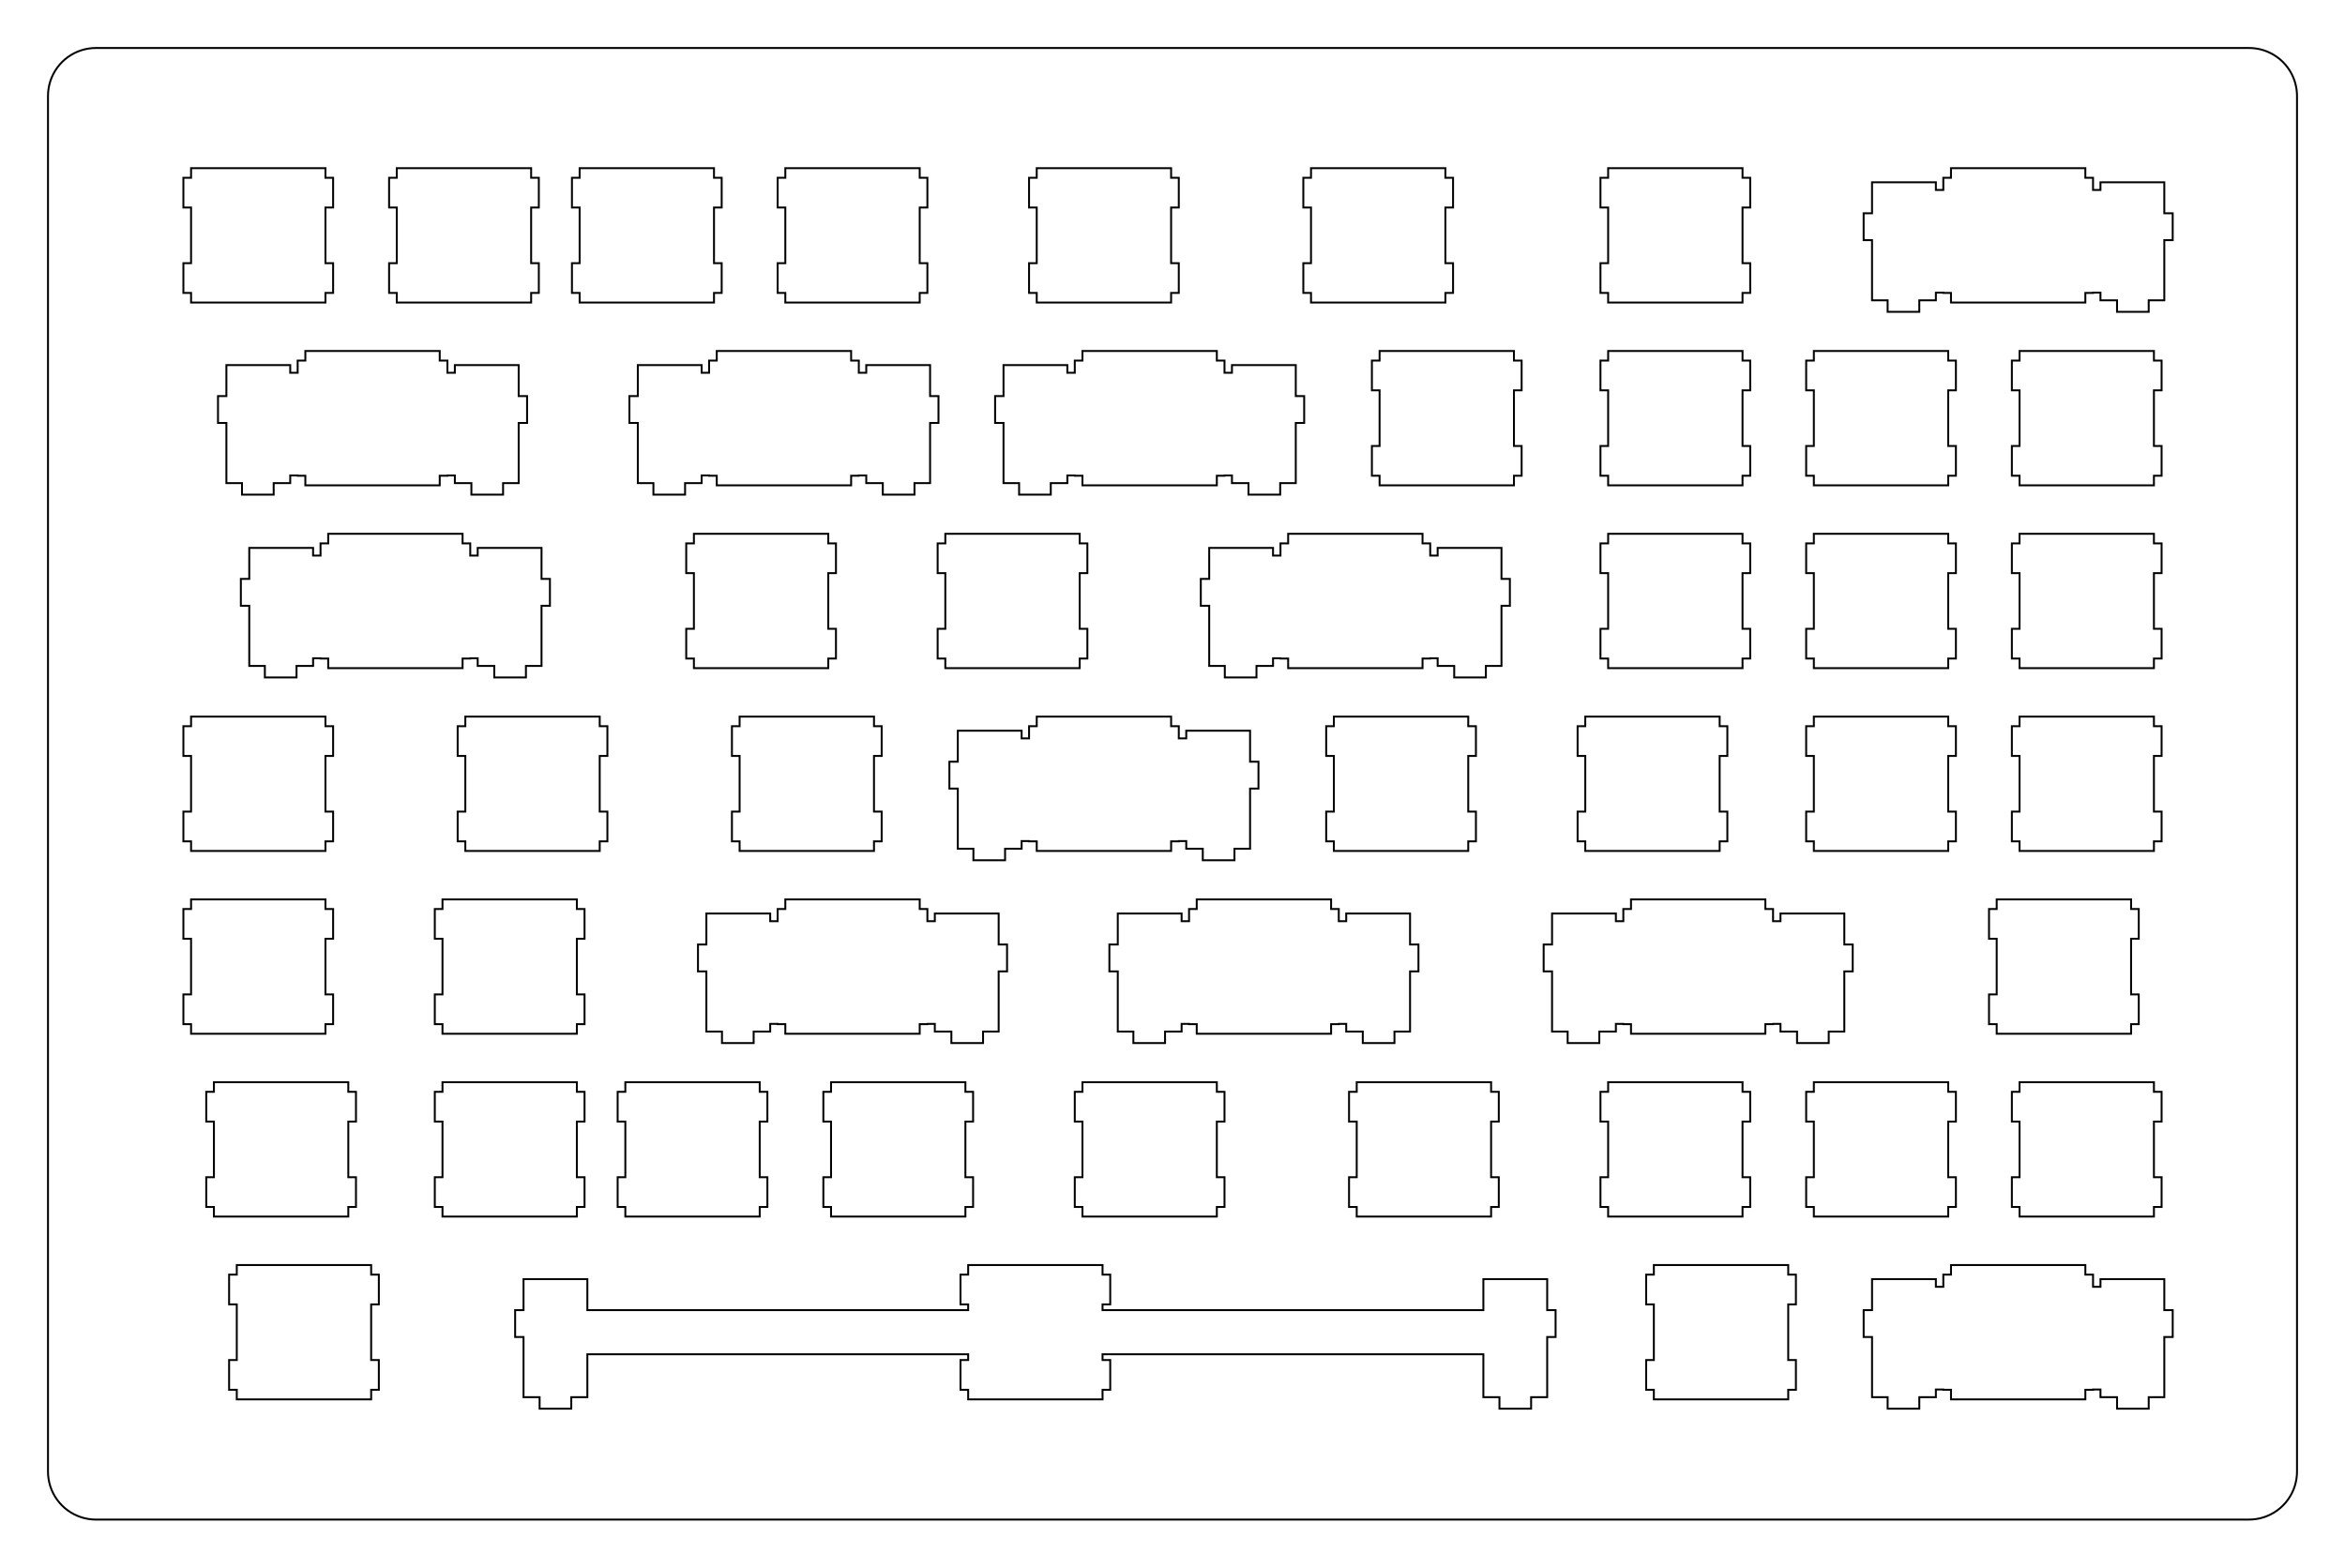 <?xml version="1.0"?>
<!-- Generated by SVGo -->
<svg width="244.313mm" height="163.350mm"
     viewBox="0.000 0.000 244.313 163.350"
     xmlns="http://www.w3.org/2000/svg" 
     xmlns:xlink="http://www.w3.org/1999/xlink">
<polygon points="234.313,5.000 234.705,5.015 235.095,5.062 235.480,5.138 235.858,5.245 236.226,5.381 236.582,5.545 236.925,5.737 237.251,5.955 237.560,6.198 237.848,6.464 238.115,6.753 238.358,7.061 238.576,7.388 238.768,7.730 238.932,8.087 239.068,8.455 239.174,8.833 239.251,9.218 239.297,9.608 239.313,10.000 239.313,153.350 239.297,153.742 239.251,154.132 239.174,154.517 239.068,154.895 238.932,155.263 238.768,155.620 238.576,155.962 238.358,156.289 238.115,156.597 237.848,156.886 237.560,157.152 237.251,157.395 236.925,157.613 236.582,157.805 236.226,157.969 235.858,158.105 235.480,158.212 235.095,158.288 234.705,158.335 234.312,158.350 10.000,158.350 9.608,158.335 9.218,158.288 8.833,158.212 8.455,158.105 8.087,157.969 7.730,157.805 7.388,157.613 7.061,157.395 6.753,157.152 6.464,156.886 6.198,156.597 5.955,156.289 5.737,155.962 5.545,155.620 5.381,155.263 5.245,154.895 5.138,154.517 5.062,154.132 5.015,153.742 5.000,153.350 5.000,10.000 5.015,9.608 5.062,9.218 5.138,8.833 5.245,8.455 5.381,8.087 5.545,7.730 5.737,7.388 5.955,7.061 6.198,6.753 6.464,6.464 6.753,6.198 7.061,5.955 7.388,5.737 7.730,5.545 8.087,5.381 8.455,5.245 8.833,5.138 9.218,5.062 9.608,5.015 10.000,5.000" style="fill:none;stroke-width:0.2;stroke:black"/>
<polygon points="33.906,30.525 33.906,31.525 19.906,31.525 19.906,30.525 19.106,30.525 19.106,27.425 19.906,27.425 19.906,21.625 19.106,21.625 19.106,18.525 19.906,18.525 19.906,17.525 33.906,17.525 33.906,18.525 34.706,18.525 34.706,21.625 33.906,21.625 33.906,27.425 34.706,27.425 34.706,30.525" style="fill:none;stroke-width:0.2;stroke:black"/>
<polygon points="33.906,87.675 33.906,88.675 19.906,88.675 19.906,87.675 19.106,87.675 19.106,84.575 19.906,84.575 19.906,78.775 19.106,78.775 19.106,75.675 19.906,75.675 19.906,74.675 33.906,74.675 33.906,75.675 34.706,75.675 34.706,78.775 33.906,78.775 33.906,84.575 34.706,84.575 34.706,87.675" style="fill:none;stroke-width:0.2;stroke:black"/>
<polygon points="33.906,106.725 33.906,107.725 19.906,107.725 19.906,106.725 19.106,106.725 19.106,103.625 19.906,103.625 19.906,97.825 19.106,97.825 19.106,94.725 19.906,94.725 19.906,93.725 33.906,93.725 33.906,94.725 34.706,94.725 34.706,97.825 33.906,97.825 33.906,103.625 34.706,103.625 34.706,106.725" style="fill:none;stroke-width:0.2;stroke:black"/>
<polygon points="36.288,125.775 36.288,126.775 22.288,126.775 22.288,125.775 21.488,125.775 21.488,122.675 22.288,122.675 22.288,116.875 21.488,116.875 21.488,113.775 22.288,113.775 22.288,112.775 36.288,112.775 36.288,113.775 37.087,113.775 37.087,116.875 36.288,116.875 36.288,122.675 37.087,122.675 37.087,125.775" style="fill:none;stroke-width:0.2;stroke:black"/>
<polygon points="38.669,144.825 38.669,145.825 24.669,145.825 24.669,144.825 23.869,144.825 23.869,141.725 24.669,141.725 24.669,135.925 23.869,135.925 23.869,132.825 24.669,132.825 24.669,131.825 38.669,131.825 38.669,132.825 39.469,132.825 39.469,135.925 38.669,135.925 38.669,141.725 39.469,141.725 39.469,144.825" style="fill:none;stroke-width:0.2;stroke:black"/>
<polygon points="54.038,44.075 54.038,50.345 52.413,50.345 52.413,51.545 49.112,51.545 49.112,50.345 47.388,50.345 47.388,49.545 46.612,49.545 46.612,49.575 45.812,49.575 45.812,50.575 31.812,50.575 31.812,49.575 31.012,49.575 31.012,49.545 30.238,49.545 30.238,50.345 28.512,50.345 28.512,51.545 25.212,51.545 25.212,50.345 23.587,50.345 23.587,44.075 22.712,44.075 22.712,41.275 23.587,41.275 23.587,38.045 30.238,38.045 30.238,38.845 31.012,38.845 31.012,37.575 31.812,37.575 31.812,36.575 45.812,36.575 45.812,37.575 46.612,37.575 46.612,38.845 47.388,38.845 47.388,38.045 54.038,38.045 54.038,41.275 54.913,41.275 54.913,44.075" style="fill:none;stroke-width:0.2;stroke:black"/>
<polygon points="55.337,30.525 55.337,31.525 41.337,31.525 41.337,30.525 40.538,30.525 40.538,27.425 41.337,27.425 41.337,21.625 40.538,21.625 40.538,18.525 41.337,18.525 41.337,17.525 55.337,17.525 55.337,18.525 56.137,18.525 56.137,21.625 55.337,21.625 55.337,27.425 56.137,27.425 56.137,30.525" style="fill:none;stroke-width:0.2;stroke:black"/>
<polygon points="56.419,63.125 56.419,69.395 54.794,69.395 54.794,70.595 51.494,70.595 51.494,69.395 49.769,69.395 49.769,68.595 48.994,68.595 48.994,68.625 48.194,68.625 48.194,69.625 34.194,69.625 34.194,68.625 33.394,68.625 33.394,68.595 32.619,68.595 32.619,69.395 30.894,69.395 30.894,70.595 27.594,70.595 27.594,69.395 25.969,69.395 25.969,63.125 25.094,63.125 25.094,60.325 25.969,60.325 25.969,57.095 32.619,57.095 32.619,57.895 33.394,57.895 33.394,56.625 34.194,56.625 34.194,55.625 48.194,55.625 48.194,56.625 48.994,56.625 48.994,57.895 49.769,57.895 49.769,57.095 56.419,57.095 56.419,60.325 57.294,60.325 57.294,63.125" style="fill:none;stroke-width:0.2;stroke:black"/>
<polygon points="60.100,106.725 60.100,107.725 46.100,107.725 46.100,106.725 45.300,106.725 45.300,103.625 46.100,103.625 46.100,97.825 45.300,97.825 45.300,94.725 46.100,94.725 46.100,93.725 60.100,93.725 60.100,94.725 60.900,94.725 60.900,97.825 60.100,97.825 60.100,103.625 60.900,103.625 60.900,106.725" style="fill:none;stroke-width:0.2;stroke:black"/>
<polygon points="60.100,125.775 60.100,126.775 46.100,126.775 46.100,125.775 45.300,125.775 45.300,122.675 46.100,122.675 46.100,116.875 45.300,116.875 45.300,113.775 46.100,113.775 46.100,112.775 60.100,112.775 60.100,113.775 60.900,113.775 60.900,116.875 60.100,116.875 60.100,122.675 60.900,122.675 60.900,125.775" style="fill:none;stroke-width:0.2;stroke:black"/>
<polygon points="62.481,87.675 62.481,88.675 48.481,88.675 48.481,87.675 47.681,87.675 47.681,84.575 48.481,84.575 48.481,78.775 47.681,78.775 47.681,75.675 48.481,75.675 48.481,74.675 62.481,74.675 62.481,75.675 63.281,75.675 63.281,78.775 62.481,78.775 62.481,84.575 63.281,84.575 63.281,87.675" style="fill:none;stroke-width:0.2;stroke:black"/>
<polygon points="74.388,30.525 74.388,31.525 60.388,31.525 60.388,30.525 59.588,30.525 59.588,27.425 60.388,27.425 60.388,21.625 59.588,21.625 59.588,18.525 60.388,18.525 60.388,17.525 74.388,17.525 74.388,18.525 75.188,18.525 75.188,21.625 74.388,21.625 74.388,27.425 75.188,27.425 75.188,30.525" style="fill:none;stroke-width:0.2;stroke:black"/>
<polygon points="79.150,125.775 79.150,126.775 65.150,126.775 65.150,125.775 64.350,125.775 64.350,122.675 65.150,122.675 65.150,116.875 64.350,116.875 64.350,113.775 65.150,113.775 65.150,112.775 79.150,112.775 79.150,113.775 79.950,113.775 79.950,116.875 79.150,116.875 79.150,122.675 79.950,122.675 79.950,125.775" style="fill:none;stroke-width:0.2;stroke:black"/>
<polygon points="86.294,68.625 86.294,69.625 72.294,69.625 72.294,68.625 71.494,68.625 71.494,65.525 72.294,65.525 72.294,59.725 71.494,59.725 71.494,56.625 72.294,56.625 72.294,55.625 86.294,55.625 86.294,56.625 87.094,56.625 87.094,59.725 86.294,59.725 86.294,65.525 87.094,65.525 87.094,68.625" style="fill:none;stroke-width:0.2;stroke:black"/>
<polygon points="91.056,87.675 91.056,88.675 77.056,88.675 77.056,87.675 76.256,87.675 76.256,84.575 77.056,84.575 77.056,78.775 76.256,78.775 76.256,75.675 77.056,75.675 77.056,74.675 91.056,74.675 91.056,75.675 91.856,75.675 91.856,78.775 91.056,78.775 91.056,84.575 91.856,84.575 91.856,87.675" style="fill:none;stroke-width:0.2;stroke:black"/>
<polygon points="95.819,30.525 95.819,31.525 81.819,31.525 81.819,30.525 81.019,30.525 81.019,27.425 81.819,27.425 81.819,21.625 81.019,21.625 81.019,18.525 81.819,18.525 81.819,17.525 95.819,17.525 95.819,18.525 96.619,18.525 96.619,21.625 95.819,21.625 95.819,27.425 96.619,27.425 96.619,30.525" style="fill:none;stroke-width:0.2;stroke:black"/>
<polygon points="96.900,44.075 96.900,50.345 95.275,50.345 95.275,51.545 91.975,51.545 91.975,50.345 90.250,50.345 90.250,49.545 89.475,49.545 89.475,49.575 88.675,49.575 88.675,50.575 74.675,50.575 74.675,49.575 73.875,49.575 73.875,49.545 73.100,49.545 73.100,50.345 71.375,50.345 71.375,51.545 68.075,51.545 68.075,50.345 66.450,50.345 66.450,44.075 65.575,44.075 65.575,41.275 66.450,41.275 66.450,38.045 73.100,38.045 73.100,38.845 73.875,38.845 73.875,37.575 74.675,37.575 74.675,36.575 88.675,36.575 88.675,37.575 89.475,37.575 89.475,38.845 90.250,38.845 90.250,38.045 96.900,38.045 96.900,41.275 97.775,41.275 97.775,44.075" style="fill:none;stroke-width:0.2;stroke:black"/>
<polygon points="100.581,125.775 100.581,126.775 86.581,126.775 86.581,125.775 85.781,125.775 85.781,122.675 86.581,122.675 86.581,116.875 85.781,116.875 85.781,113.775 86.581,113.775 86.581,112.775 100.581,112.775 100.581,113.775 101.381,113.775 101.381,116.875 100.581,116.875 100.581,122.675 101.381,122.675 101.381,125.775" style="fill:none;stroke-width:0.2;stroke:black"/>
<polygon points="104.044,101.225 104.044,107.495 102.419,107.495 102.419,108.695 99.119,108.695 99.119,107.495 97.394,107.495 97.394,106.695 96.619,106.695 96.619,106.725 95.819,106.725 95.819,107.725 81.819,107.725 81.819,106.725 81.019,106.725 81.019,106.695 80.244,106.695 80.244,107.495 78.519,107.495 78.519,108.695 75.219,108.695 75.219,107.495 73.594,107.495 73.594,101.225 72.719,101.225 72.719,98.425 73.594,98.425 73.594,95.195 80.244,95.195 80.244,95.995 81.019,95.995 81.019,94.725 81.819,94.725 81.819,93.725 95.819,93.725 95.819,94.725 96.619,94.725 96.619,95.995 97.394,95.995 97.394,95.195 104.044,95.195 104.044,98.425 104.919,98.425 104.919,101.225" style="fill:none;stroke-width:0.2;stroke:black"/>
<polygon points="112.488,68.625 112.488,69.625 98.488,69.625 98.488,68.625 97.688,68.625 97.688,65.525 98.488,65.525 98.488,59.725 97.688,59.725 97.688,56.625 98.488,56.625 98.488,55.625 112.488,55.625 112.488,56.625 113.288,56.625 113.288,59.725 112.488,59.725 112.488,65.525 113.288,65.525 113.288,68.625" style="fill:none;stroke-width:0.2;stroke:black"/>
<polygon points="122.012,30.525 122.012,31.525 108.012,31.525 108.012,30.525 107.212,30.525 107.212,27.425 108.012,27.425 108.012,21.625 107.212,21.625 107.212,18.525 108.012,18.525 108.012,17.525 122.012,17.525 122.012,18.525 122.812,18.525 122.812,21.625 122.012,21.625 122.012,27.425 122.812,27.425 122.812,30.525" style="fill:none;stroke-width:0.2;stroke:black"/>
<polygon points="126.775,125.775 126.775,126.775 112.775,126.775 112.775,125.775 111.975,125.775 111.975,122.675 112.775,122.675 112.775,116.875 111.975,116.875 111.975,113.775 112.775,113.775 112.775,112.775 126.775,112.775 126.775,113.775 127.575,113.775 127.575,116.875 126.775,116.875 126.775,122.675 127.575,122.675 127.575,125.775" style="fill:none;stroke-width:0.2;stroke:black"/>
<polygon points="130.238,82.175 130.238,88.445 128.613,88.445 128.613,89.645 125.312,89.645 125.312,88.445 123.588,88.445 123.588,87.645 122.812,87.645 122.812,87.675 122.013,87.675 122.013,88.675 108.013,88.675 108.013,87.675 107.213,87.675 107.213,87.645 106.438,87.645 106.438,88.445 104.713,88.445 104.713,89.645 101.413,89.645 101.413,88.445 99.788,88.445 99.788,82.175 98.912,82.175 98.912,79.375 99.788,79.375 99.788,76.145 106.438,76.145 106.438,76.945 107.213,76.945 107.213,75.675 108.013,75.675 108.013,74.675 122.013,74.675 122.013,75.675 122.812,75.675 122.812,76.945 123.588,76.945 123.588,76.145 130.238,76.145 130.238,79.375 131.113,79.375 131.113,82.175" style="fill:none;stroke-width:0.2;stroke:black"/>
<polygon points="135.000,44.075 135.000,50.345 133.375,50.345 133.375,51.545 130.075,51.545 130.075,50.345 128.350,50.345 128.350,49.545 127.575,49.545 127.575,49.575 126.775,49.575 126.775,50.575 112.775,50.575 112.775,49.575 111.975,49.575 111.975,49.545 111.200,49.545 111.200,50.345 109.475,50.345 109.475,51.545 106.175,51.545 106.175,50.345 104.550,50.345 104.550,44.075 103.675,44.075 103.675,41.275 104.550,41.275 104.550,38.045 111.200,38.045 111.200,38.845 111.975,38.845 111.975,37.575 112.775,37.575 112.775,36.575 126.775,36.575 126.775,37.575 127.575,37.575 127.575,38.845 128.350,38.845 128.350,38.045 135.000,38.045 135.000,41.275 135.875,41.275 135.875,44.075" style="fill:none;stroke-width:0.2;stroke:black"/>
<polygon points="146.906,101.225 146.906,107.495 145.281,107.495 145.281,108.695 141.981,108.695 141.981,107.495 140.256,107.495 140.256,106.695 139.481,106.695 139.481,106.725 138.681,106.725 138.681,107.725 124.681,107.725 124.681,106.725 123.881,106.725 123.881,106.695 123.106,106.695 123.106,107.495 121.381,107.495 121.381,108.695 118.081,108.695 118.081,107.495 116.456,107.495 116.456,101.225 115.581,101.225 115.581,98.425 116.456,98.425 116.456,95.195 123.106,95.195 123.106,95.995 123.881,95.995 123.881,94.725 124.681,94.725 124.681,93.725 138.681,93.725 138.681,94.725 139.481,94.725 139.481,95.995 140.256,95.995 140.256,95.195 146.906,95.195 146.906,98.425 147.781,98.425 147.781,101.225" style="fill:none;stroke-width:0.2;stroke:black"/>
<polygon points="150.587,30.525 150.587,31.525 136.587,31.525 136.587,30.525 135.787,30.525 135.787,27.425 136.587,27.425 136.587,21.625 135.787,21.625 135.787,18.525 136.587,18.525 136.587,17.525 150.587,17.525 150.587,18.525 151.387,18.525 151.387,21.625 150.587,21.625 150.587,27.425 151.387,27.425 151.387,30.525" style="fill:none;stroke-width:0.2;stroke:black"/>
<polygon points="152.969,87.675 152.969,88.675 138.969,88.675 138.969,87.675 138.169,87.675 138.169,84.575 138.969,84.575 138.969,78.775 138.169,78.775 138.169,75.675 138.969,75.675 138.969,74.675 152.969,74.675 152.969,75.675 153.769,75.675 153.769,78.775 152.969,78.775 152.969,84.575 153.769,84.575 153.769,87.675" style="fill:none;stroke-width:0.2;stroke:black"/>
<polygon points="155.350,125.775 155.350,126.775 141.350,126.775 141.350,125.775 140.550,125.775 140.550,122.675 141.350,122.675 141.350,116.875 140.550,116.875 140.550,113.775 141.350,113.775 141.350,112.775 155.350,112.775 155.350,113.775 156.150,113.775 156.150,116.875 155.350,116.875 155.350,122.675 156.150,122.675 156.150,125.775" style="fill:none;stroke-width:0.2;stroke:black"/>
<polygon points="156.431,63.125 156.431,69.395 154.806,69.395 154.806,70.595 151.506,70.595 151.506,69.395 149.781,69.395 149.781,68.595 149.006,68.595 149.006,68.625 148.206,68.625 148.206,69.625 134.206,69.625 134.206,68.625 133.406,68.625 133.406,68.595 132.631,68.595 132.631,69.395 130.906,69.395 130.906,70.595 127.606,70.595 127.606,69.395 125.981,69.395 125.981,63.125 125.106,63.125 125.106,60.325 125.981,60.325 125.981,57.095 132.631,57.095 132.631,57.895 133.406,57.895 133.406,56.625 134.206,56.625 134.206,55.625 148.206,55.625 148.206,56.625 149.006,56.625 149.006,57.895 149.781,57.895 149.781,57.095 156.431,57.095 156.431,60.325 157.306,60.325 157.306,63.125" style="fill:none;stroke-width:0.2;stroke:black"/>
<polygon points="157.731,49.575 157.731,50.575 143.731,50.575 143.731,49.575 142.931,49.575 142.931,46.475 143.731,46.475 143.731,40.675 142.931,40.675 142.931,37.575 143.731,37.575 143.731,36.575 157.731,36.575 157.731,37.575 158.531,37.575 158.531,40.675 157.731,40.675 157.731,46.475 158.531,46.475 158.531,49.575" style="fill:none;stroke-width:0.2;stroke:black"/>
<polygon points="161.194,139.325 161.194,145.595 159.519,145.595 159.519,146.795 156.219,146.795 156.219,145.595 154.544,145.595 154.544,141.125 114.869,141.125 114.869,141.725 115.669,141.725 115.669,144.825 114.869,144.825 114.869,145.825 100.869,145.825 100.869,144.825 100.069,144.825 100.069,141.725 100.869,141.725 100.869,141.125 61.194,141.125 61.194,145.595 59.519,145.595 59.519,146.795 56.219,146.795 56.219,145.595 54.544,145.595 54.544,139.325 53.669,139.325 53.669,136.525 54.544,136.525 54.544,133.295 61.194,133.295 61.194,136.525 100.869,136.525 100.869,135.925 100.069,135.925 100.069,132.825 100.869,132.825 100.869,131.825 114.869,131.825 114.869,132.825 115.669,132.825 115.669,135.925 114.869,135.925 114.869,136.525 154.544,136.525 154.544,133.295 161.194,133.295 161.194,136.525 162.069,136.525 162.069,139.325" style="fill:none;stroke-width:0.2;stroke:black"/>
<polygon points="179.162,87.675 179.162,88.675 165.162,88.675 165.162,87.675 164.362,87.675 164.362,84.575 165.162,84.575 165.162,78.775 164.362,78.775 164.362,75.675 165.162,75.675 165.162,74.675 179.162,74.675 179.162,75.675 179.963,75.675 179.963,78.775 179.162,78.775 179.162,84.575 179.963,84.575 179.963,87.675" style="fill:none;stroke-width:0.2;stroke:black"/>
<polygon points="181.544,30.525 181.544,31.525 167.544,31.525 167.544,30.525 166.744,30.525 166.744,27.425 167.544,27.425 167.544,21.625 166.744,21.625 166.744,18.525 167.544,18.525 167.544,17.525 181.544,17.525 181.544,18.525 182.344,18.525 182.344,21.625 181.544,21.625 181.544,27.425 182.344,27.425 182.344,30.525" style="fill:none;stroke-width:0.2;stroke:black"/>
<polygon points="181.544,49.575 181.544,50.575 167.544,50.575 167.544,49.575 166.744,49.575 166.744,46.475 167.544,46.475 167.544,40.675 166.744,40.675 166.744,37.575 167.544,37.575 167.544,36.575 181.544,36.575 181.544,37.575 182.344,37.575 182.344,40.675 181.544,40.675 181.544,46.475 182.344,46.475 182.344,49.575" style="fill:none;stroke-width:0.2;stroke:black"/>
<polygon points="181.544,68.625 181.544,69.625 167.544,69.625 167.544,68.625 166.744,68.625 166.744,65.525 167.544,65.525 167.544,59.725 166.744,59.725 166.744,56.625 167.544,56.625 167.544,55.625 181.544,55.625 181.544,56.625 182.344,56.625 182.344,59.725 181.544,59.725 181.544,65.525 182.344,65.525 182.344,68.625" style="fill:none;stroke-width:0.2;stroke:black"/>
<polygon points="181.544,125.775 181.544,126.775 167.544,126.775 167.544,125.775 166.744,125.775 166.744,122.675 167.544,122.675 167.544,116.875 166.744,116.875 166.744,113.775 167.544,113.775 167.544,112.775 181.544,112.775 181.544,113.775 182.344,113.775 182.344,116.875 181.544,116.875 181.544,122.675 182.344,122.675 182.344,125.775" style="fill:none;stroke-width:0.2;stroke:black"/>
<polygon points="186.306,144.825 186.306,145.825 172.306,145.825 172.306,144.825 171.506,144.825 171.506,141.725 172.306,141.725 172.306,135.925 171.506,135.925 171.506,132.825 172.306,132.825 172.306,131.825 186.306,131.825 186.306,132.825 187.106,132.825 187.106,135.925 186.306,135.925 186.306,141.725 187.106,141.725 187.106,144.825" style="fill:none;stroke-width:0.2;stroke:black"/>
<polygon points="192.150,101.225 192.150,107.495 190.525,107.495 190.525,108.695 187.225,108.695 187.225,107.495 185.500,107.495 185.500,106.695 184.725,106.695 184.725,106.725 183.925,106.725 183.925,107.725 169.925,107.725 169.925,106.725 169.125,106.725 169.125,106.695 168.350,106.695 168.350,107.495 166.625,107.495 166.625,108.695 163.325,108.695 163.325,107.495 161.700,107.495 161.700,101.225 160.825,101.225 160.825,98.425 161.700,98.425 161.700,95.195 168.350,95.195 168.350,95.995 169.125,95.995 169.125,94.725 169.925,94.725 169.925,93.725 183.925,93.725 183.925,94.725 184.725,94.725 184.725,95.995 185.500,95.995 185.500,95.195 192.150,95.195 192.150,98.425 193.025,98.425 193.025,101.225" style="fill:none;stroke-width:0.2;stroke:black"/>
<polygon points="202.975,87.675 202.975,88.675 188.975,88.675 188.975,87.675 188.175,87.675 188.175,84.575 188.975,84.575 188.975,78.775 188.175,78.775 188.175,75.675 188.975,75.675 188.975,74.675 202.975,74.675 202.975,75.675 203.775,75.675 203.775,78.775 202.975,78.775 202.975,84.575 203.775,84.575 203.775,87.675" style="fill:none;stroke-width:0.2;stroke:black"/>
<polygon points="202.975,49.575 202.975,50.575 188.975,50.575 188.975,49.575 188.175,49.575 188.175,46.475 188.975,46.475 188.975,40.675 188.175,40.675 188.175,37.575 188.975,37.575 188.975,36.575 202.975,36.575 202.975,37.575 203.775,37.575 203.775,40.675 202.975,40.675 202.975,46.475 203.775,46.475 203.775,49.575" style="fill:none;stroke-width:0.2;stroke:black"/>
<polygon points="202.975,68.625 202.975,69.625 188.975,69.625 188.975,68.625 188.175,68.625 188.175,65.525 188.975,65.525 188.975,59.725 188.175,59.725 188.175,56.625 188.975,56.625 188.975,55.625 202.975,55.625 202.975,56.625 203.775,56.625 203.775,59.725 202.975,59.725 202.975,65.525 203.775,65.525 203.775,68.625" style="fill:none;stroke-width:0.2;stroke:black"/>
<polygon points="202.975,125.775 202.975,126.775 188.975,126.775 188.975,125.775 188.175,125.775 188.175,122.675 188.975,122.675 188.975,116.875 188.175,116.875 188.175,113.775 188.975,113.775 188.975,112.775 202.975,112.775 202.975,113.775 203.775,113.775 203.775,116.875 202.975,116.875 202.975,122.675 203.775,122.675 203.775,125.775" style="fill:none;stroke-width:0.2;stroke:black"/>
<polygon points="222.025,106.725 222.025,107.725 208.025,107.725 208.025,106.725 207.225,106.725 207.225,103.625 208.025,103.625 208.025,97.825 207.225,97.825 207.225,94.725 208.025,94.725 208.025,93.725 222.025,93.725 222.025,94.725 222.825,94.725 222.825,97.825 222.025,97.825 222.025,103.625 222.825,103.625 222.825,106.725" style="fill:none;stroke-width:0.2;stroke:black"/>
<polygon points="224.406,87.675 224.406,88.675 210.406,88.675 210.406,87.675 209.606,87.675 209.606,84.575 210.406,84.575 210.406,78.775 209.606,78.775 209.606,75.675 210.406,75.675 210.406,74.675 224.406,74.675 224.406,75.675 225.206,75.675 225.206,78.775 224.406,78.775 224.406,84.575 225.206,84.575 225.206,87.675" style="fill:none;stroke-width:0.2;stroke:black"/>
<polygon points="224.406,49.575 224.406,50.575 210.406,50.575 210.406,49.575 209.606,49.575 209.606,46.475 210.406,46.475 210.406,40.675 209.606,40.675 209.606,37.575 210.406,37.575 210.406,36.575 224.406,36.575 224.406,37.575 225.206,37.575 225.206,40.675 224.406,40.675 224.406,46.475 225.206,46.475 225.206,49.575" style="fill:none;stroke-width:0.2;stroke:black"/>
<polygon points="224.406,68.625 224.406,69.625 210.406,69.625 210.406,68.625 209.606,68.625 209.606,65.525 210.406,65.525 210.406,59.725 209.606,59.725 209.606,56.625 210.406,56.625 210.406,55.625 224.406,55.625 224.406,56.625 225.206,56.625 225.206,59.725 224.406,59.725 224.406,65.525 225.206,65.525 225.206,68.625" style="fill:none;stroke-width:0.2;stroke:black"/>
<polygon points="224.406,125.775 224.406,126.775 210.406,126.775 210.406,125.775 209.606,125.775 209.606,122.675 210.406,122.675 210.406,116.875 209.606,116.875 209.606,113.775 210.406,113.775 210.406,112.775 224.406,112.775 224.406,113.775 225.206,113.775 225.206,116.875 224.406,116.875 224.406,122.675 225.206,122.675 225.206,125.775" style="fill:none;stroke-width:0.2;stroke:black"/>
<polygon points="225.487,25.025 225.487,31.295 223.862,31.295 223.862,32.495 220.562,32.495 220.562,31.295 218.837,31.295 218.837,30.495 218.062,30.495 218.062,30.525 217.262,30.525 217.262,31.525 203.262,31.525 203.262,30.525 202.462,30.525 202.462,30.495 201.688,30.495 201.688,31.295 199.962,31.295 199.962,32.495 196.662,32.495 196.662,31.295 195.037,31.295 195.037,25.025 194.162,25.025 194.162,22.225 195.037,22.225 195.037,18.995 201.688,18.995 201.688,19.795 202.462,19.795 202.462,18.525 203.262,18.525 203.262,17.525 217.262,17.525 217.262,18.525 218.062,18.525 218.062,19.795 218.837,19.795 218.837,18.995 225.487,18.995 225.487,22.225 226.362,22.225 226.362,25.025" style="fill:none;stroke-width:0.2;stroke:black"/>
<polygon points="225.488,139.325 225.488,145.595 223.863,145.595 223.863,146.795 220.563,146.795 220.563,145.595 218.838,145.595 218.838,144.795 218.063,144.795 218.063,144.825 217.263,144.825 217.263,145.825 203.263,145.825 203.263,144.825 202.463,144.825 202.463,144.795 201.688,144.795 201.688,145.595 199.963,145.595 199.963,146.795 196.663,146.795 196.663,145.595 195.038,145.595 195.038,139.325 194.163,139.325 194.163,136.525 195.038,136.525 195.038,133.295 201.688,133.295 201.688,134.095 202.463,134.095 202.463,132.825 203.263,132.825 203.263,131.825 217.263,131.825 217.263,132.825 218.063,132.825 218.063,134.095 218.838,134.095 218.838,133.295 225.488,133.295 225.488,136.525 226.363,136.525 226.363,139.325" style="fill:none;stroke-width:0.2;stroke:black"/>
</svg>
